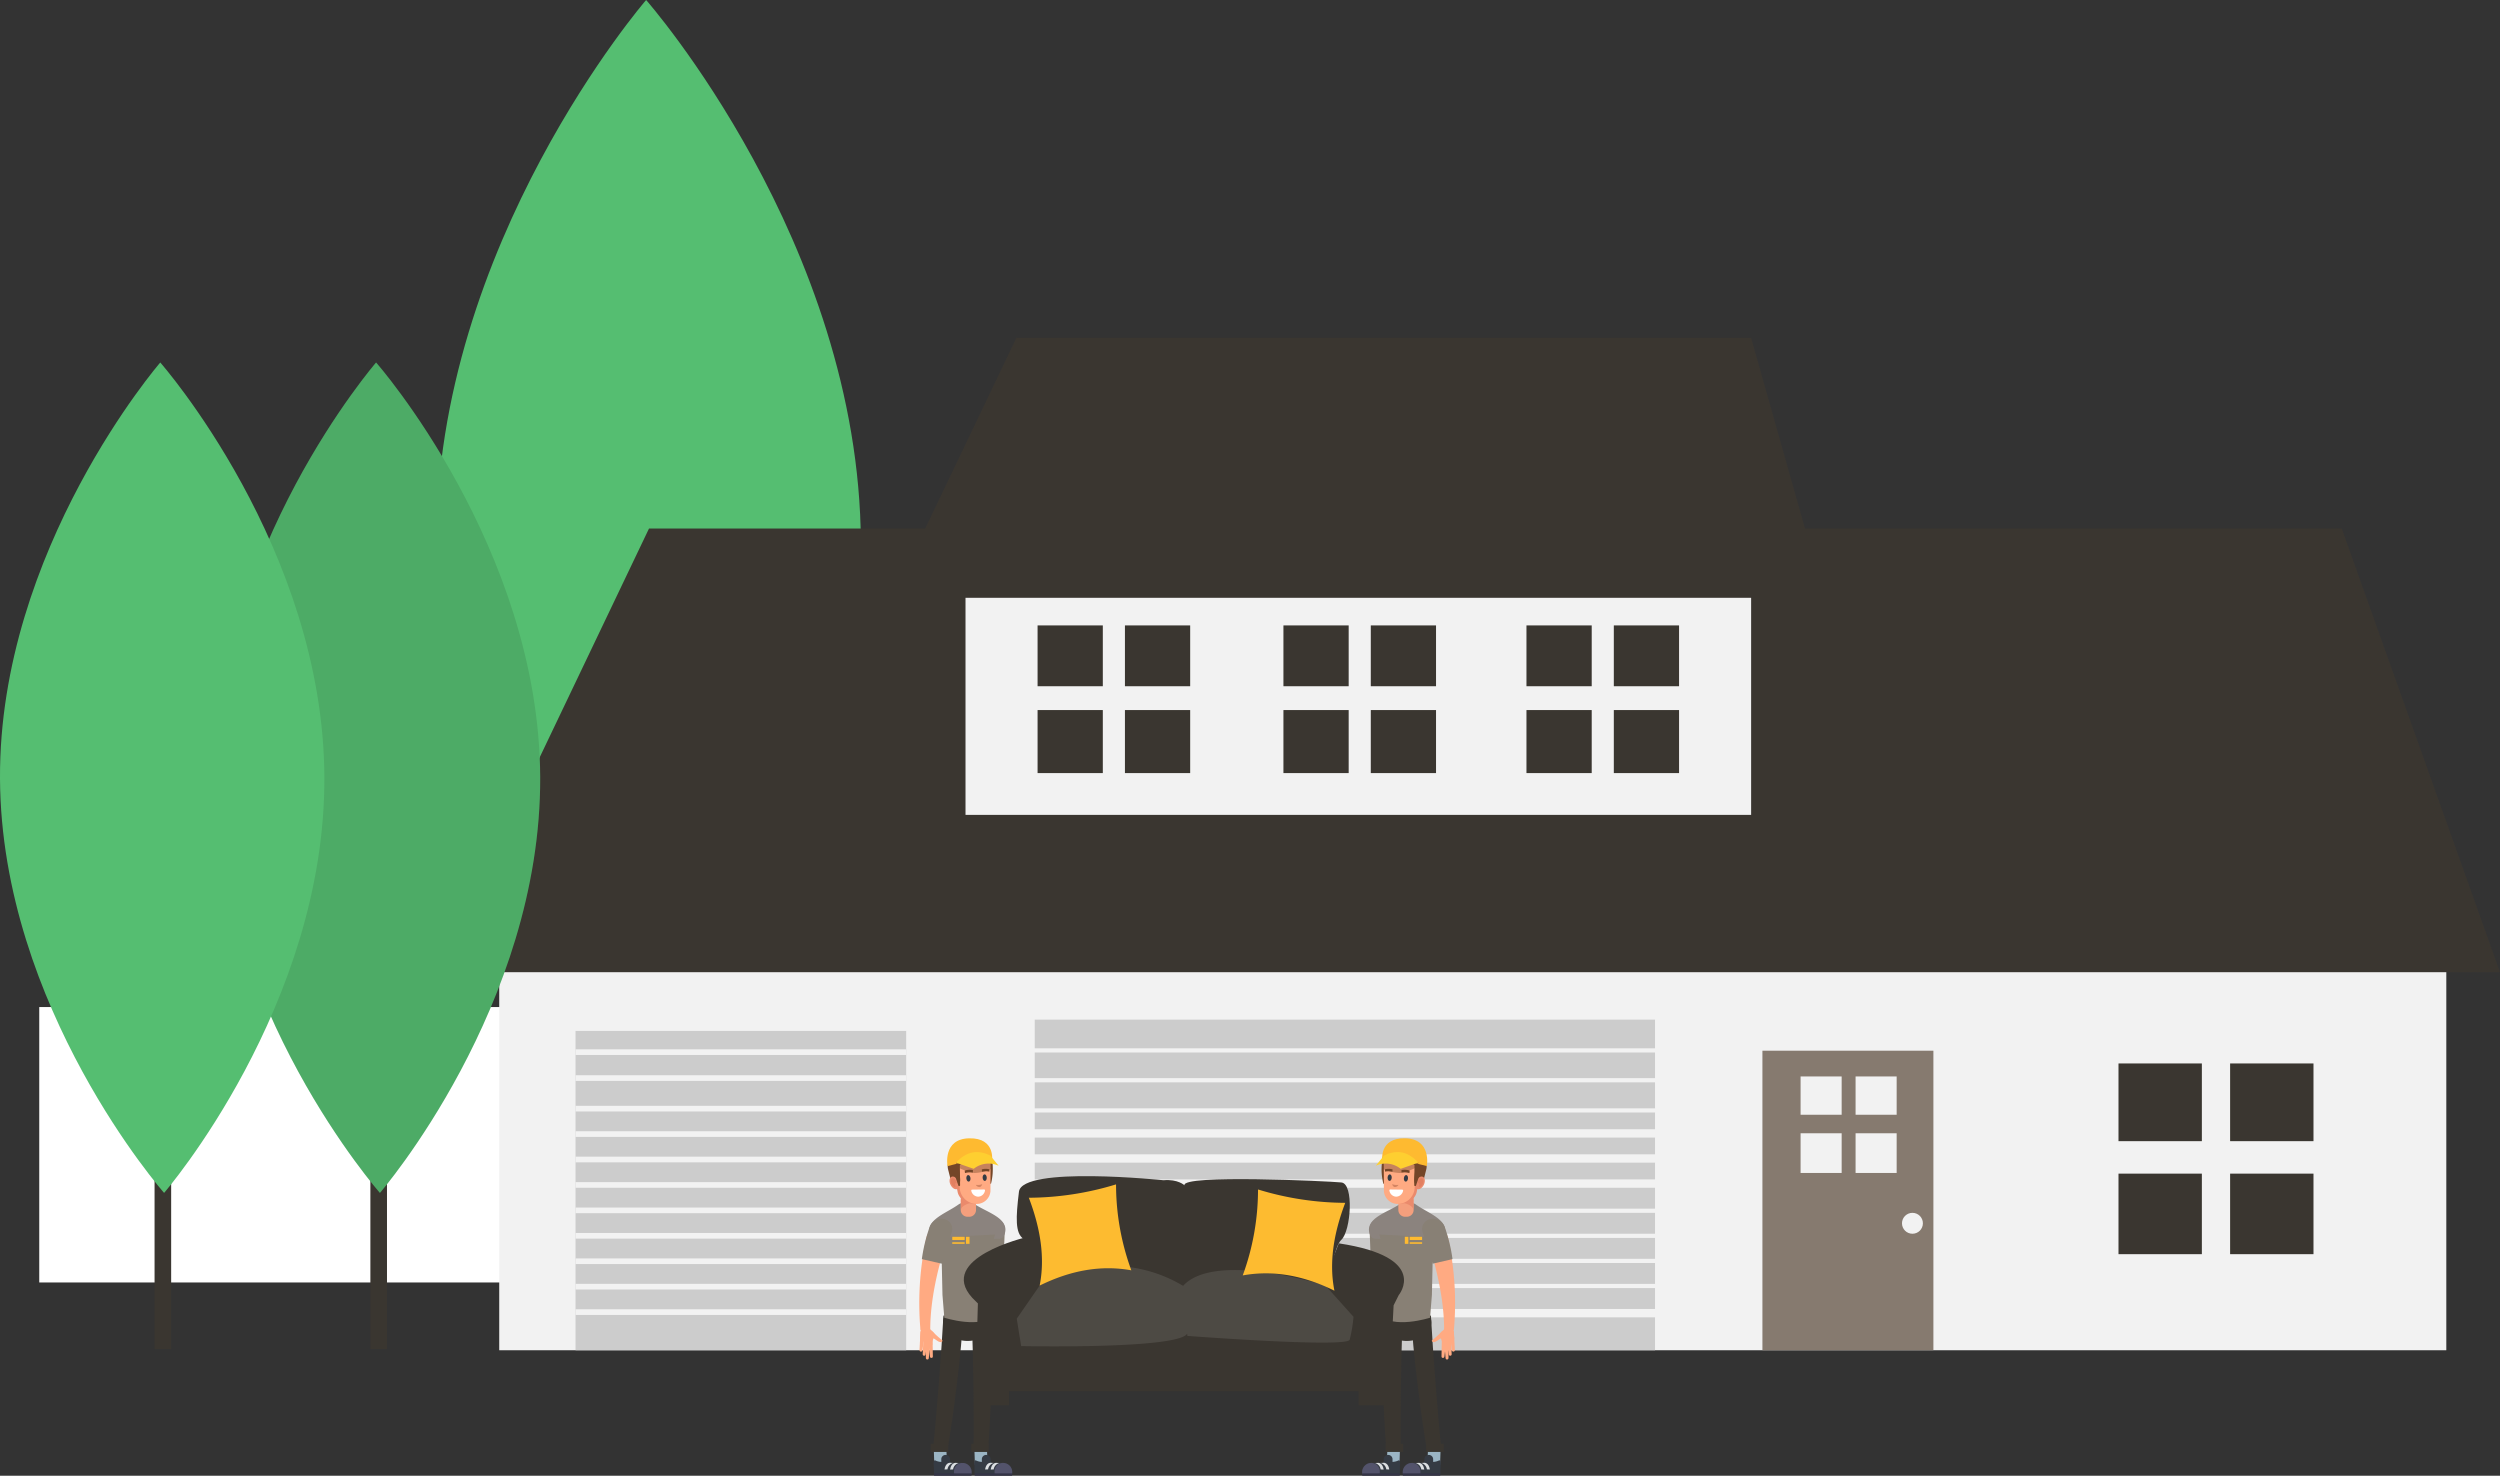 <svg xmlns="http://www.w3.org/2000/svg" xmlns:xlink="http://www.w3.org/1999/xlink" width="562.778" height="332.211" viewBox="0 0 562.778 332.211"><rect x="0" y="0" width="562.778" height="332.211" fill="#333333" stroke="none"/><defs><clipPath id="a"><rect width="23.751" height="75.968" fill="none"/></clipPath><clipPath id="c"><rect width="8.208" height="4.041" fill="none"/></clipPath></defs><g transform="translate(0 0)"><g transform="translate(0 0)"><g transform="translate(0 0)"><rect width="134" height="62" transform="translate(8.837 226.698)" fill="#fff"/><rect width="5.663" height="223.705" transform="translate(150.96 79.989)" fill="#3f3d56"/><path d="M330.316,306.507c.311,67.55-47.214,122.531-47.214,122.531s-48.03-54.54-48.341-122.091,47.214-122.531,47.214-122.531S330,238.956,330.316,306.507Z" transform="translate(-136.525 -184.416)" fill="#55be71"/><rect width="438.308" height="92.878" transform="translate(112.383 211.079)" fill="#f2f2f2"/><path d="M203.5,342.376,251.211,242.5H632.266l35.624,99.876Z" transform="translate(-105.113 -123.523)" fill="#3a3630"/><rect width="176.85" height="58.526" transform="translate(217.348 124.911)" fill="#f2f2f2"/><path d="M392.491,177.5,364.5,236.026H574.43L557.89,177.5Z" transform="translate(-163.692 -101.448)" fill="#3a3630"/><rect width="139.635" height="74.43" transform="translate(232.933 229.528)" fill="#ccc"/><rect width="74.43" height="71.885" transform="translate(129.559 232.072)" fill="#ccc"/><rect width="38.487" height="67.432" transform="translate(396.742 236.525)" fill="#867a6f"/><rect width="3.737" height="147.621" transform="translate(83.377 156.09)" fill="#3a3630"/><path d="M229.732,457.685c.238,51.62-36.079,93.634-36.079,93.634s-36.7-41.678-36.941-93.3,36.079-93.634,36.079-93.634S229.495,406.066,229.732,457.685Z" transform="translate(-108.128 -282.783)" fill="#55be71"/><path d="M229.732,457.685c.238,51.62-36.079,93.634-36.079,93.634s-36.7-41.678-36.941-93.3,36.079-93.634,36.079-93.634S229.495,406.066,229.732,457.685Z" transform="translate(-108.128 -282.783)" opacity="0.1"/><rect width="3.737" height="147.621" transform="translate(34.793 156.09)" fill="#3a3630"/><path d="M153.36,457.685c.238,51.62-36.079,93.634-36.079,93.634s-36.7-41.678-36.941-93.3,36.079-93.634,36.079-93.634S153.123,406.066,153.36,457.685Z" transform="translate(-80.34 -282.783)" fill="#55be71"/><rect width="18.766" height="17.494" transform="translate(476.897 239.395)" fill="#3a3630"/><rect width="18.766" height="17.494" transform="translate(502.025 239.395)" fill="#3a3630"/><rect width="18.766" height="18.13" transform="translate(476.897 264.198)" fill="#3a3630"/><rect width="18.766" height="18.13" transform="translate(502.025 264.198)" fill="#3a3630"/><rect width="14.687" height="13.691" transform="translate(233.57 140.788)" fill="#3a3630"/><rect width="14.687" height="13.691" transform="translate(253.235 140.788)" fill="#3a3630"/><rect width="14.687" height="14.189" transform="translate(233.57 159.842)" fill="#3a3630"/><rect width="14.687" height="14.189" transform="translate(253.235 159.842)" fill="#3a3630"/><rect width="14.687" height="13.691" transform="translate(343.624 140.788)" fill="#3a3630"/><rect width="14.687" height="13.691" transform="translate(363.289 140.788)" fill="#3a3630"/><rect width="14.687" height="14.189" transform="translate(343.624 159.842)" fill="#3a3630"/><rect width="14.687" height="14.189" transform="translate(363.289 159.842)" fill="#3a3630"/><rect width="14.687" height="13.691" transform="translate(288.915 140.788)" fill="#3a3630"/><rect width="14.687" height="13.691" transform="translate(308.58 140.788)" fill="#3a3630"/><rect width="14.687" height="14.189" transform="translate(288.915 159.842)" fill="#3a3630"/><rect width="14.687" height="14.189" transform="translate(308.58 159.842)" fill="#3a3630"/><rect width="9.247" height="8.62" transform="translate(405.33 242.322)" fill="#f2f2f2"/><rect width="9.247" height="8.62" transform="translate(417.712 242.322)" fill="#f2f2f2"/><rect width="9.247" height="8.934" transform="translate(405.33 255.112)" fill="#f2f2f2"/><rect width="9.247" height="8.934" transform="translate(417.712 255.112)" fill="#f2f2f2"/><ellipse cx="2.353" cy="2.353" rx="2.353" ry="2.353" transform="translate(428.159 273.024)" fill="#f2f2f2"/><rect width="141.156" height="0.941" transform="translate(232.422 235.988)" fill="#f2f2f2"/><rect width="141.156" height="0.941" transform="translate(232.422 242.703)" fill="#f2f2f2"/><rect width="141.156" height="0.941" transform="translate(232.422 249.498)" fill="#f2f2f2"/><rect width="141.156" height="1.882" transform="translate(232.422 254.203)" fill="#f2f2f2"/><rect width="141.156" height="1.882" transform="translate(232.422 259.849)" fill="#f2f2f2"/><rect width="141.156" height="1.882" transform="translate(232.422 265.495)" fill="#f2f2f2"/><rect width="141.156" height="0.941" transform="translate(232.422 272.083)" fill="#f2f2f2"/><rect width="141.156" height="0.941" transform="translate(232.422 277.729)" fill="#f2f2f2"/><rect width="141.156" height="0.941" transform="translate(232.422 283.375)" fill="#f2f2f2"/><rect width="141.156" height="0.941" transform="translate(232.422 289.022)" fill="#f2f2f2"/><rect width="141.156" height="1.882" transform="translate(232.422 294.668)" fill="#f2f2f2"/><rect width="74.43" height="1.272" transform="translate(129.559 236.213)" fill="#f2f2f2"/><rect width="74.43" height="1.272" transform="translate(129.559 242.05)" fill="#f2f2f2"/><rect width="74.43" height="1.272" transform="translate(129.559 248.93)" fill="#f2f2f2"/><rect width="74.43" height="1.272" transform="translate(129.559 254.656)" fill="#f2f2f2"/><rect width="74.43" height="1.272" transform="translate(129.559 260.381)" fill="#f2f2f2"/><rect width="74.43" height="1.272" transform="translate(129.559 266.107)" fill="#f2f2f2"/><rect width="74.43" height="1.272" transform="translate(129.559 271.832)" fill="#f2f2f2"/><rect width="74.43" height="1.272" transform="translate(129.559 277.557)" fill="#f2f2f2"/><rect width="74.43" height="1.272" transform="translate(129.559 283.283)" fill="#f2f2f2"/><rect width="74.43" height="1.272" transform="translate(129.559 289.008)" fill="#f2f2f2"/><rect width="74.43" height="1.272" transform="translate(129.559 294.733)" fill="#f2f2f2"/><g transform="translate(266.916 233.656)"><g transform="translate(-60 22.587)"><g transform="translate(0 0)" clip-path="url(#a)"><g clip-path="url(#a)"><path d="M17.8,116.18a68.45,68.45,0,0,0,4.195,20.407l2.228-.243c-2.635-9.11-1.95-20.167-1.621-22.692l-2.751.229a2.235,2.235,0,0,0-2.051,2.3" transform="translate(-3.702 -93.011)" fill="#ffaa82"/><path d="M.531,237.918l1.46.727,1.275.6s-.01.737-1.153.345c-.744-.255-1.431-.562-1.382-.212.033.241-1.517-2.017-.2-1.465" transform="translate(20.485 -194.638)" fill="#ffaa82"/><path d="M6.827,244.649l-.046.016a.486.486,0,0,0-.3.615l1.393,3.56c.086.252.219.463.471.377l.046-.016c.252-.087.211-.33.124-.582l-1.073-3.67a.486.486,0,0,0-.615-.3" transform="translate(13.997 -200.197)" fill="#ffaa82"/><path d="M11.252,247.237l-.048.011a.485.485,0,0,0-.363.58l1.016,3.686c.06.26.17.484.429.424l.048-.011c.26-.06.244-.306.184-.565l-.686-3.762a.486.486,0,0,0-.58-.363" transform="translate(9.23 -202.326)" fill="#ffaa82"/><path d="M16.309,243.515l-.048.008a.486.486,0,0,0-.393.56l.817,3.735c.046.262.144.492.406.446l.048-.009c.262-.046.26-.292.214-.555l-.484-3.793a.485.485,0,0,0-.56-.393" transform="translate(3.495 -199.284)" fill="#ffaa82"/><path d="M21.447,239.619l-.048.008a.486.486,0,0,0-.393.56l.817,3.734c.046.262.144.492.406.446l.048-.008c.262-.046.26-.293.214-.555l-.484-3.793a.485.485,0,0,0-.56-.393" transform="translate(-2.577 -196.095)" fill="#ffaa82"/><path d="M11.506,236.182l-.53-2.61.679-.8a10.21,10.21,0,0,1,2.733,1.4c.355.523-.388,1.3.048,2.263s-2.929-.251-2.929-.251" transform="translate(7.271 -190.496)" fill="#ffaa82"/><path d="M24.719,102.347a36.634,36.634,0,0,0,.227,7.4l4.6-.193.289-7.462a2.288,2.288,0,0,0-2.247-2.376,2.827,2.827,0,0,0-2.87,2.634" transform="translate(-10.559 -81.604)" fill="#888075"/><path d="M76.347,250.127l3.29-.077c1.173-6.581,3.319-23.093,3.517-30.263H78.731c-.39,7.515-1.7,24.458-2.384,30.339" transform="translate(-73.268 -179.872)" fill="#3a3630"/><path d="M30.541,79.21a3.979,3.979,0,0,1,1.765-.544,3.589,3.589,0,0,1,1.679.466c2.715,1.819,6.977,2.941,7.036,5.787,0,0-.015,2.041-1.422,2.068l-7.128.139-7.128.139c-1.407.028-1.5-2.011-1.5-2.011-.053-2.847,4.058-4.122,6.7-6.046" transform="translate(-21.6 -64.368)" fill="#8b837e"/><path d="M62.241,74.018h-.394A1.526,1.526,0,0,1,60.325,72.5V70.383a1.526,1.526,0,0,1,1.522-1.522h.394a1.526,1.526,0,0,1,1.522,1.522V72.5a1.526,1.526,0,0,1-1.522,1.522" transform="translate(-50.967 -56.355)" fill="#f49f7d"/><path d="M40.525,247.4l3.283-.078c.582-6.712,1.246-23.555.8-30.867l-4.388,3.2c.284,7.665.463,21.748.305,27.747" transform="translate(-28.307 -177.14)" fill="#3a3630"/><path d="M40.2,208.8c0,2.34,2.48,4.237,5.54,4.237s5.54-1.9,5.54-4.237-2.48-4.237-5.54-4.237-5.54,1.9-5.54,4.237" transform="translate(-34.832 -167.413)" fill="#3a3630"/><path d="M35.7,132.846l.41,5.13s8.408,2.73,11.658-.795c-.121-4.7-.285-13.223-.582-16.694l.362-1.242-11.35.568-.744,1.9Z" transform="translate(-30.456 -97.589)" fill="#888075"/><path d="M46.161,391.217H49l-.1-2.95H46.065Z" transform="translate(-33.615 -317.752)" fill="#9bb5c4"/><path d="M15.65,404.881l8.427.03a2.076,2.076,0,0,0-1.948-2.474H15.606Z" transform="translate(-3.176 -329.35)" fill="#353b44"/><path d="M15.606,404.881l3.92.03a2.052,2.052,0,0,0-1.853-2.474H17.3a1.925,1.925,0,0,0-1.695,2.091Z" transform="translate(1.376 -329.35)" fill="#53536b"/><path d="M24.01,415.911H15.589l-.009-.529H24Z" transform="translate(-3.088 -339.943)" fill="#343447"/><path d="M42.666,400.057l-.984-.977a3.411,3.411,0,0,1-3.086.014.3.3,0,0,0-.3.3v.664Z" transform="translate(-25.87 -326.602)" fill="#353b44"/><path d="M43.154,395.021h.062a.958.958,0,0,0,.962-.949l0-.627a.958.958,0,0,0-.949-.962h-.062a.958.958,0,0,0-.962.949l0,.627a.958.958,0,0,0,.949.962" transform="translate(-28.096 -321.204)" fill="#353b44"/><path d="M33.267,402.327a1.722,1.722,0,0,0-1.292,1.443l-.662.037s.11-1.369,1.15-1.517Z" transform="translate(-15.202 -329.229)" fill="#dcdfe2"/><path d="M40.207,402.241a1.722,1.722,0,0,0-1.292,1.443l-.662.037s.11-1.369,1.15-1.517Z" transform="translate(-23.402 -329.159)" fill="#dcdfe2"/><rect width="3.943" height="1.814" transform="translate(11.722 68.778)" fill="#3a3630"/><path d="M96.484,391.217h2.839l-.1-2.95H96.387Z" transform="translate(-93.077 -317.752)" fill="#9bb5c4"/><path d="M65.973,404.881l8.427.03a2.076,2.076,0,0,0-1.948-2.474H65.928Z" transform="translate(-62.638 -329.35)" fill="#353b44"/><path d="M65.928,404.881l3.92.03A2.052,2.052,0,0,0,68,402.438h-.373a1.925,1.925,0,0,0-1.695,2.091Z" transform="translate(-58.086 -329.35)" fill="#53536b"/><path d="M74.333,415.911H65.912l-.009-.529h8.421Z" transform="translate(-62.55 -339.943)" fill="#343447"/><path d="M92.988,400.057,92,399.08a3.411,3.411,0,0,1-3.086.014.3.3,0,0,0-.3.3v.664Z" transform="translate(-85.331 -326.602)" fill="#353b44"/><path d="M93.477,395.021h.062a.958.958,0,0,0,.962-.949l0-.627a.958.958,0,0,0-.949-.962H93.5a.958.958,0,0,0-.962.949l0,.627a.958.958,0,0,0,.949.962" transform="translate(-87.558 -321.204)" fill="#353b44"/><path d="M83.59,402.327A1.721,1.721,0,0,0,82.3,403.77l-.662.037s.11-1.369,1.15-1.517Z" transform="translate(-74.664 -329.229)" fill="#dcdfe2"/><path d="M90.53,402.241a1.721,1.721,0,0,0-1.292,1.443l-.662.037s.11-1.369,1.15-1.517Z" transform="translate(-82.865 -329.159)" fill="#dcdfe2"/><rect width="3.943" height="1.814" transform="translate(2.583 68.778)" fill="#3a3630"/><path d="M63.823,68.183c-1.486-.031-3.452.659-3.43,1.826a42.631,42.631,0,0,0-.067-4.373s1.874,2.819,3.5,2.547" transform="translate(-51.028 -53.716)" fill="#ea8a6c"/><path d="M41.889,28.672s-.275.293-.449-.728c-.232-1.37-.31-4.484-.968-4.65-.183-.046-1.453-.366-.773-.651,1.135-.475,2.514,1.219,2.531,1.626a13.223,13.223,0,0,1-.342,4.4" transform="translate(-25.712 -18.463)" fill="#744628"/><path d="M59.839,27.023s1.154-3.818.96-5l.126-4.706c-.194-1.181-.963-2.319-2.056-2.324l-2.683-.013a2.1,2.1,0,0,0-1.9,2.38l1.386,6.905c.194,1.181,1.355,2.718,4.165,2.758" transform="translate(-47.029 -12.259)" fill="#ea8a6c"/><path d="M46.307,31.8l.072.007a3.108,3.108,0,0,0,3.129-2.865l.036-7.365a.737.737,0,0,0-.731-.738l-5.355-.026c-.4,0-1.23.328-1.232.732l.354,6.22A3.851,3.851,0,0,0,46.307,31.8" transform="translate(-33.461 -17.028)" fill="#ffaa82"/><path d="M47.934,45.407c.023.41-.167.755-.424.769s-.483-.307-.506-.718.167-.755.424-.769.483.307.506.718" transform="translate(-32.721 -36.573)" fill="#353b44"/><path d="M68.085,46.258c.043.409-.129.762-.385.789s-.5-.282-.542-.691.129-.762.385-.789.5.282.542.691" transform="translate(-56.536 -37.29)" fill="#353b44"/><path d="M50.318,12.168c-1.768-1.661-6.633-.352-7.453.476-.04,2.022.858,3.958-.416,4.614l-1.127-.16-.906-3.612a2.824,2.824,0,0,1,.441-2.328l.5-.7s.016-.081.023-.131c.169-1.243,1.666-2.054,3.174-2.283,6.382-.97,5.767,4.12,5.767,4.12" transform="translate(-33.907 -6.486)" fill="#744628"/><path d="M45.356,38.48a4.111,4.111,0,0,0-1.664.026l-.031-.527a3.318,3.318,0,0,1,1.72-.02Z" transform="translate(-29.559 -30.98)" fill="#744628"/><path d="M66.032,39.63a4.436,4.436,0,0,0-1.783.118l-.062-.561a3.577,3.577,0,0,1,1.843-.115Z" transform="translate(-53.938 -31.918)" fill="#744628"/><path d="M54.08,56.83s-.143.668-.659.662a.98.98,0,0,1-.78-.5,5.018,5.018,0,0,0,.783.009,2.988,2.988,0,0,0,.655-.167" transform="translate(-39.889 -46.509)" fill="#d38462"/><path d="M81.327,49.224c.362.757,1.046,1.184,1.528.954a.627.627,0,0,0,.131-.084,1.475,1.475,0,0,0,.086-1.7c-.362-.757-1.046-1.184-1.528-.954s-.58,1.032-.218,1.789" transform="translate(-74.27 -38.769)" fill="#ea8a6c"/><path d="M85.685,50.337c.066.212-.321.25-.343.422-.034.263.242.618.041.653-.333.058-.738-.331-.9-.867s-.031-1.018.3-1.075.738.331.9.867" transform="translate(-77.27 -40.481)" fill="#e28061"/><path d="M81.53,27.436l-1.5-4.41,1.815-2.481.081,6.822a.206.206,0,0,1-.4.069" transform="translate(-72.715 -16.814)" fill="#744628"/><path d="M49.381,63.5l2.714-.036a.192.192,0,0,1,.19.237,1.616,1.616,0,0,1-1.517,1.384A1.641,1.641,0,0,1,49.2,63.748a.192.192,0,0,1,.183-.244" transform="translate(-37.472 -51.942)" fill="#fff"/><path d="M94.23,115.218a68.454,68.454,0,0,0-1.348,20.79l2.213.354c-.133-9.482,3.45-19.965,4.434-22.313l-2.713-.506a2.235,2.235,0,0,0-2.585,1.675" transform="translate(-92.593 -92.89)" fill="#ffaa82"/><path d="M102.266,238.986l1.216,1.087,1.07.92s-.2.709-1.2.029c-.65-.442-1.231-.92-1.277-.57-.031.241-.93-2.346.194-1.465" transform="translate(-99.271 -195.433)" fill="#ffaa82"/><path d="M114.308,245.755l-.049,0a.486.486,0,0,0-.453.514l.4,3.8c.017.266.089.505.354.488l.049,0c.266-.017.291-.262.274-.528l-.065-3.823a.486.486,0,0,0-.514-.453" transform="translate(-111.807 -201.122)" fill="#ffaa82"/><path d="M117.5,247.686l-.049,0a.486.486,0,0,0-.5.464l.005,3.823c-.011.266.036.512.3.522l.049,0c.266.011.316-.23.327-.5l.333-3.809a.485.485,0,0,0-.464-.5" transform="translate(-115.448 -202.701)" fill="#ffaa82"/><path d="M120.481,243.068l-.049,0a.485.485,0,0,0-.527.436l-.2,3.818c-.025.265.009.513.273.538l.049,0c.265.025.328-.213.353-.479l.536-3.786a.485.485,0,0,0-.436-.528" transform="translate(-118.907 -198.918)" fill="#ffaa82"/><path d="M124.407,237.952l-.049,0a.485.485,0,0,0-.527.436l-.2,3.818c-.025.265.009.513.274.538l.049,0c.265.025.328-.213.353-.479l.536-3.786a.486.486,0,0,0-.436-.528" transform="translate(-123.546 -194.731)" fill="#ffaa82"/><path d="M111.288,234.677l.179-2.657.866-.594s2.062,1.474,2.265,2.073-.717,1.147-.552,2.195-2.758-1.017-2.758-1.017" transform="translate(-111.088 -189.396)" fill="#ffaa82"/><path d="M91.5,101.61a36.622,36.622,0,0,0-1.736,7.193l4.489,1.03,2.25-7.12a2.287,2.287,0,0,0-1.539-2.885A2.828,2.828,0,0,0,91.5,101.61" transform="translate(-89.162 -81.604)" fill="#888075"/><path d="M50.356,5.159s.9-5.28-5.131-5.156S40.35,6.264,40.35,6.264c5.476-1.459,8.3-1.842,10.006-1.106" transform="translate(-33.964 0)" fill="#feba30"/><g transform="translate(8.304 3.789)" opacity="0.41" style="mix-blend-mode:multiply;isolation:isolate"><g clip-path="url(#c)"><path d="M48.071,22.674l-.108,1.251a10.737,10.737,0,0,1-4.039.966,13.882,13.882,0,0,1-4.014-1.465l-.047-.941L44.9,20.862l2.75.55Z" transform="translate(-39.863 -20.862)" fill="#744628"/></g></g><path d="M39.994,17.908l1.87,2.3a5.357,5.357,0,0,0-5.613.683L32.266,19.5c2.311-2.486,4.737-3.026,7.728-1.6" transform="translate(-23.973 -14.018)" fill="#fecf30"/><rect width="2.795" height="0.726" transform="translate(7.449 22.172)" fill="#feba30"/><rect width="2.795" height="0.363" transform="translate(7.449 23.398)" fill="#feba30"/><rect width="0.802" height="1.589" transform="translate(10.538 22.172)" fill="#feba30"/></g></g></g><g transform="translate(36.913 22.587)"><g transform="translate(0 0)" clip-path="url(#a)"><g clip-path="url(#a)"><path d="M24.22,116.18a68.45,68.45,0,0,1-4.195,20.407l-2.228-.243c2.635-9.11,1.95-20.167,1.621-22.692l2.751.229a2.235,2.235,0,0,1,2.051,2.3" transform="translate(-14.565 -93.011)" fill="#ffaa82"/><path d="M2.735,237.918l-1.46.727-1.275.6s.01.737,1.153.345c.744-.255,1.431-.562,1.382-.212-.033.241,1.517-2.017.2-1.465" transform="translate(0 -194.638)" fill="#ffaa82"/><path d="M8.209,244.649l.046.016a.486.486,0,0,1,.3.615l-1.393,3.56c-.086.252-.219.463-.471.377l-.046-.016c-.252-.087-.211-.33-.124-.582l1.073-3.67a.486.486,0,0,1,.615-.3" transform="translate(-5.282 -200.197)" fill="#ffaa82"/><path d="M12.132,247.237l.048.011a.485.485,0,0,1,.363.58l-1.016,3.686c-.06.26-.17.484-.429.424l-.048-.011c-.26-.06-.244-.306-.184-.565l.686-3.762a.486.486,0,0,1,.58-.363" transform="translate(-8.862 -202.326)" fill="#ffaa82"/><path d="M16.928,243.515l.048.008a.486.486,0,0,1,.393.56l-.817,3.735c-.046.262-.144.492-.406.446l-.048-.009c-.262-.046-.26-.292-.214-.555l.484-3.793a.485.485,0,0,1,.56-.393" transform="translate(-12.98 -199.284)" fill="#ffaa82"/><path d="M22.066,239.619l.048.008a.486.486,0,0,1,.393.56l-.817,3.734c-.046.262-.144.492-.406.446l-.048-.008c-.262-.046-.26-.293-.214-.555l.484-3.793a.485.485,0,0,1,.56-.393" transform="translate(-17.185 -196.095)" fill="#ffaa82"/><path d="M13.957,236.182l.53-2.61-.679-.8a10.21,10.21,0,0,0-2.733,1.4c-.355.523.388,1.3-.048,2.263s2.929-.251,2.929-.251" transform="translate(-8.983 -190.496)" fill="#ffaa82"/><path d="M29.748,102.347a36.634,36.634,0,0,1-.227,7.4l-4.6-.193-.289-7.462a2.288,2.288,0,0,1,2.247-2.376,2.827,2.827,0,0,1,2.87,2.634" transform="translate(-20.156 -81.604)" fill="#888075"/><path d="M83.154,250.127l-3.29-.077c-1.173-6.581-3.319-23.093-3.517-30.263H80.77c.39,7.515,1.7,24.458,2.384,30.339" transform="translate(-62.481 -179.872)" fill="#3a3630"/><path d="M34.322,79.21a3.979,3.979,0,0,0-1.765-.544,3.589,3.589,0,0,0-1.679.466c-2.715,1.819-6.977,2.941-7.036,5.787,0,0,.015,2.041,1.422,2.068l7.128.139,7.128.139c1.407.028,1.5-2.011,1.5-2.011.053-2.847-4.058-4.122-6.7-6.046" transform="translate(-19.511 -64.368)" fill="#8b837e"/><path d="M61.847,74.018h.394A1.526,1.526,0,0,0,63.763,72.5V70.383a1.526,1.526,0,0,0-1.522-1.522h-.394a1.526,1.526,0,0,0-1.522,1.522V72.5a1.526,1.526,0,0,0,1.522,1.522" transform="translate(-49.369 -56.355)" fill="#f49f7d"/><path d="M44.449,247.4l-3.283-.078c-.582-6.712-1.246-23.555-.8-30.867l4.388,3.2c-.284,7.665-.463,21.748-.305,27.747" transform="translate(-32.916 -177.14)" fill="#3a3630"/><path d="M51.282,208.8c0,2.34-2.48,4.237-5.54,4.237s-5.54-1.9-5.54-4.237,2.48-4.237,5.54-4.237,5.54,1.9,5.54,4.237" transform="translate(-32.901 -167.413)" fill="#3a3630"/><path d="M47.524,132.846l-.41,5.13s-8.408,2.73-11.658-.795c.121-4.7.285-13.223.582-16.694l-.362-1.242,11.35.568.744,1.9Z" transform="translate(-29.016 -97.589)" fill="#888075"/><path d="M48.9,391.217H46.065l.1-2.95H49Z" transform="translate(-37.699 -317.752)" fill="#9bb5c4"/><path d="M24.049,404.881l-8.427.03a2.076,2.076,0,0,1,1.948-2.474h6.524Z" transform="translate(-12.771 -329.35)" fill="#353b44"/><path d="M19.542,404.881l-3.92.03a2.052,2.052,0,0,1,1.853-2.474h.373a1.925,1.925,0,0,1,1.695,2.091Z" transform="translate(-12.772 -329.35)" fill="#53536b"/><path d="M15.58,415.911H24l.009-.529H15.589Z" transform="translate(-12.75 -339.943)" fill="#343447"/><path d="M38.3,400.057l.984-.977a3.411,3.411,0,0,0,3.087.014.3.3,0,0,1,.3.3v.664Z" transform="translate(-31.343 -326.602)" fill="#353b44"/><path d="M43.234,395.021h-.062a.958.958,0,0,1-.962-.949l0-.627a.958.958,0,0,1,.949-.962h.062a.958.958,0,0,1,.962.949l0,.627a.958.958,0,0,1-.949.962" transform="translate(-34.541 -321.204)" fill="#353b44"/><path d="M31.313,402.327A1.722,1.722,0,0,1,32.6,403.77l.662.037s-.11-1.369-1.15-1.517Z" transform="translate(-25.626 -329.229)" fill="#dcdfe2"/><path d="M38.253,402.241a1.722,1.722,0,0,1,1.292,1.443l.662.037s-.11-1.369-1.15-1.517Z" transform="translate(-31.306 -329.159)" fill="#dcdfe2"/><rect width="3.943" height="1.814" transform="translate(8.086 68.778)" fill="#3a3630"/><path d="M99.227,391.217H96.387l.1-2.95h2.839Z" transform="translate(-78.882 -317.752)" fill="#9bb5c4"/><path d="M74.371,404.881l-8.427.03a2.076,2.076,0,0,1,1.948-2.474h6.524Z" transform="translate(-53.954 -329.35)" fill="#353b44"/><path d="M69.864,404.881l-3.92.03a2.052,2.052,0,0,1,1.853-2.474h.373a1.925,1.925,0,0,1,1.695,2.091Z" transform="translate(-53.955 -329.35)" fill="#53536b"/><path d="M65.9,415.911h8.421l.009-.529H65.912Z" transform="translate(-53.934 -339.943)" fill="#343447"/><path d="M88.621,400.057l.984-.977a3.411,3.411,0,0,0,3.087.014.3.3,0,0,1,.3.3v.664Z" transform="translate(-72.526 -326.602)" fill="#353b44"/><path d="M93.557,395.021H93.5a.958.958,0,0,1-.962-.949l0-.627a.958.958,0,0,1,.949-.962h.062a.958.958,0,0,1,.962.949l0,.627a.958.958,0,0,1-.949.962" transform="translate(-75.724 -321.204)" fill="#353b44"/><path d="M81.636,402.327a1.721,1.721,0,0,1,1.292,1.443l.662.037s-.11-1.369-1.15-1.517Z" transform="translate(-66.81 -329.229)" fill="#dcdfe2"/><path d="M88.576,402.241a1.721,1.721,0,0,1,1.292,1.443l.662.037s-.11-1.369-1.15-1.517Z" transform="translate(-72.49 -329.159)" fill="#dcdfe2"/><rect width="3.943" height="1.814" transform="translate(17.225 68.778)" fill="#3a3630"/><path d="M60.326,68.183c1.486-.031,3.452.659,3.43,1.826a42.632,42.632,0,0,1,.067-4.373s-1.874,2.819-3.5,2.547" transform="translate(-49.37 -53.716)" fill="#ea8a6c"/><path d="M39.9,28.672s.275.293.449-.728c.232-1.37.31-4.484.968-4.65.183-.046,1.453-.366.773-.651-1.135-.475-2.514,1.219-2.531,1.626a13.224,13.224,0,0,0,.342,4.4" transform="translate(-32.327 -18.463)" fill="#744628"/><path d="M55.35,27.023s-1.154-3.818-.96-5l-.126-4.706c.194-1.181.963-2.319,2.056-2.324L59,14.98a2.1,2.1,0,0,1,1.9,2.38l-1.386,6.905c-.194,1.181-1.355,2.718-4.165,2.758" transform="translate(-44.409 -12.259)" fill="#ea8a6c"/><path d="M45.462,31.8l-.072.007a3.108,3.108,0,0,1-3.129-2.865l-.036-7.365a.736.736,0,0,1,.731-.738l5.355-.026c.4,0,1.23.328,1.232.732l-.354,6.22A3.851,3.851,0,0,1,45.462,31.8" transform="translate(-34.556 -17.028)" fill="#ffaa82"/><path d="M47,45.407c-.023.41.167.755.424.769s.483-.307.506-.718-.167-.755-.424-.769-.483.307-.506.718" transform="translate(-38.466 -36.573)" fill="#353b44"/><path d="M67.158,46.258c-.043.409.129.762.385.789s.5-.282.542-.691-.129-.762-.385-.789-.5.282-.542.691" transform="translate(-54.956 -37.29)" fill="#353b44"/><path d="M40.348,12.168c1.768-1.661,6.633-.352,7.453.476.04,2.022-.858,3.958.416,4.614l1.127-.16.906-3.612a2.824,2.824,0,0,0-.441-2.328l-.5-.7s-.016-.081-.023-.131c-.169-1.243-1.666-2.054-3.174-2.283-6.382-.97-5.767,4.12-5.767,4.12" transform="translate(-33.007 -6.486)" fill="#744628"/><path d="M43.686,38.48a4.111,4.111,0,0,1,1.664.026l.031-.527a3.318,3.318,0,0,0-1.72-.02Z" transform="translate(-35.732 -30.98)" fill="#744628"/><path d="M64.187,39.63a4.436,4.436,0,0,1,1.783.118l.062-.561a3.577,3.577,0,0,0-1.843-.115Z" transform="translate(-52.53 -31.918)" fill="#744628"/><path d="M52.642,56.83s.143.668.659.662a.98.98,0,0,0,.78-.5A5.018,5.018,0,0,1,53.3,57a2.988,2.988,0,0,1-.655-.167" transform="translate(-43.082 -46.509)" fill="#d38462"/><path d="M83.072,49.224c-.362.757-1.046,1.184-1.528.954a.627.627,0,0,1-.131-.084,1.475,1.475,0,0,1-.086-1.7c.362-.757,1.046-1.184,1.528-.954s.58,1.032.218,1.789" transform="translate(-66.378 -38.769)" fill="#ea8a6c"/><path d="M84.415,50.337c-.066.212.321.25.343.422.034.263-.242.618-.041.653.333.058.738-.331.9-.867s.031-1.018-.3-1.075-.738.331-.9.867" transform="translate(-69.078 -40.481)" fill="#e28061"/><path d="M80.435,27.436l1.5-4.41-1.815-2.481-.081,6.822a.206.206,0,0,0,.4.069" transform="translate(-65.5 -16.814)" fill="#744628"/><path d="M52.1,63.5l-2.714-.036a.192.192,0,0,0-.19.237,1.616,1.616,0,0,0,1.517,1.384,1.641,1.641,0,0,0,1.569-1.341A.192.192,0,0,0,52.1,63.5" transform="translate(-40.258 -51.942)" fill="#fff"/><path d="M97.892,115.218a68.454,68.454,0,0,1,1.348,20.79l-2.213.354c.133-9.482-3.45-19.965-4.434-22.313l2.713-.506a2.235,2.235,0,0,1,2.585,1.675" transform="translate(-75.777 -92.89)" fill="#ffaa82"/><path d="M103.988,238.986l-1.216,1.087-1.07.92s.2.709,1.2.029c.65-.442,1.231-.92,1.277-.57.031.241.93-2.346-.194-1.465" transform="translate(-83.232 -195.433)" fill="#ffaa82"/><path d="M114.388,245.755l.049,0a.486.486,0,0,1,.453.514l-.4,3.8c-.017.266-.089.505-.354.488l-.049,0c-.266-.017-.291-.262-.274-.528l.065-3.823a.486.486,0,0,1,.514-.453" transform="translate(-93.137 -201.122)" fill="#ffaa82"/><path d="M117.409,247.686l.049,0a.486.486,0,0,1,.5.464l-.005,3.823c.011.266-.036.512-.3.522l-.049,0c-.266.011-.316-.23-.327-.5l-.333-3.809a.485.485,0,0,1,.464-.5" transform="translate(-95.706 -202.701)" fill="#ffaa82"/><path d="M120.138,243.068l.049,0a.485.485,0,0,1,.527.436l.2,3.818c.025.265-.009.513-.273.538l-.049,0c-.265.025-.328-.213-.353-.479L119.7,243.6a.485.485,0,0,1,.436-.528" transform="translate(-97.96 -198.918)" fill="#ffaa82"/><path d="M124.064,237.952l.049,0a.485.485,0,0,1,.527.436l.2,3.818c.025.265-.009.513-.273.538l-.049,0c-.265.025-.328-.213-.353-.479l-.536-3.786a.486.486,0,0,1,.436-.528" transform="translate(-101.173 -194.731)" fill="#ffaa82"/><path d="M114.628,234.677l-.179-2.657-.866-.594s-2.062,1.474-2.265,2.073.717,1.147.552,2.195,2.758-1.017,2.758-1.017" transform="translate(-91.077 -189.396)" fill="#ffaa82"/><path d="M94.876,101.61a36.62,36.62,0,0,1,1.736,7.193l-4.489,1.03-2.25-7.12a2.287,2.287,0,0,1,1.539-2.885,2.828,2.828,0,0,1,3.464,1.782" transform="translate(-73.463 -81.604)" fill="#888075"/><path d="M40.309,5.159S39.408-.122,45.44,0s4.875,6.262,4.875,6.262c-5.476-1.459-8.3-1.842-10.006-1.106" transform="translate(-32.949 0)" fill="#feba30"/><g transform="translate(7.24 3.789)" opacity="0.41" style="mix-blend-mode:multiply;isolation:isolate"><g clip-path="url(#c)"><path d="M39.863,22.674l.108,1.251a10.737,10.737,0,0,0,4.039.966,13.882,13.882,0,0,0,4.014-1.465l.047-.941-5.033-1.623-2.75.55Z" transform="translate(-39.863 -20.862)" fill="#744628"/></g></g><path d="M34.136,17.908l-1.87,2.3a5.357,5.357,0,0,1,5.613.683L41.864,19.5c-2.311-2.486-4.737-3.026-7.728-1.6" transform="translate(-26.406 -14.018)" fill="#fecf30"/><rect width="2.795" height="0.726" transform="translate(13.508 22.172)" fill="#feba30"/><rect width="2.795" height="0.363" transform="translate(13.508 23.398)" fill="#feba30"/><rect width="0.802" height="1.589" transform="translate(12.411 22.172)" fill="#feba30"/></g></g></g><g transform="translate(-49.955 31.108)"><ellipse cx="2.408" cy="2.408" rx="2.408" ry="2.408" transform="translate(18.999 0.899)" fill="#f2f2f2"/><path d="M1.161,11.22S-2.585,6.033,3.379,0Z" transform="translate(28.53 13.519)" fill="#f2f2f2"/><path d="M10.788,4.24S8.228-1.624,0,.44Z" transform="translate(16 21.098)" fill="#f2f2f2"/><path d="M0,10.632S.765,1.087,13.413,0Z" transform="translate(75.526 34.246)" fill="#f2f2f2"/><path d="M8.6,14.8S11.377,5.63,0,0Z" transform="translate(63.033 27.948)" fill="#f2f2f2"/><path d="M37.756,2.068S36.323.635,33.026.922c0,0-31.816-3.3-32.533,2.58s-.86,9.316,1,10.605c0,0,6.091,5.518,2.938,10.39l-1.72,2.866,67.5-.573s.717-10.462,2.866-12.469,2.866-12.612,0-12.9S36.968-.44,37.756,2.068Z" transform="translate(11.925 0)" fill="#3a3630"/><path d="M14.066.006S-6.141,4.735,1.884,13.621l1.29,1.29L2.6,34.688H95.757l1-19.348,1.147-2.293s7.14-8.563-13.485-11.662l-3.713,9.369-62.773-.43S17.506-.281,14.066.006Z" transform="translate(0 13.743)" fill="#3a3630"/><rect width="5.876" height="4.443" transform="translate(4.321 47.141)" fill="#3a3630"/><rect width="5.876" height="4.443" transform="translate(88.877 47.141)" fill="#3a3630"/><path d="M36.674,4.406s-14.03-9.96-31.514.072L0,11.93l1,6.163s36.259.573,36.689-3.3S36.674,4.406,36.674,4.406Z" transform="translate(11.917 20.163)" fill="#3a3630"/><path d="M32.013,3.5S7.4-4.379,0,3.5L.914,14.825s35.972,2.723,36.546.86a32.543,32.543,0,0,0,.86-5.159Z" transform="translate(49.412 21.137)" fill="#3a3630"/><path d="M69.508,4.44s-24.615-7.882-32.013,0l.02.253c-.024-.117-.038-.181-.038-.181A31.47,31.47,0,0,0,5.159,4.44L0,11.893l1,6.163s35.11.747,37.366-2.784l.04.491s35.972,2.723,36.546.86a32.545,32.545,0,0,0,.86-5.159Z" transform="translate(11.917 20.2)" fill="#fff" opacity="0.1" style="isolation:isolate"/><path d="M0,3.01A67.964,67.964,0,0,0,19.634,0a56.206,56.206,0,0,0,3.44,19.348c-6.781-1.232-13.663-.013-20.638,3.44C3.689,16.481,2.606,9.85,0,3.01Z" transform="translate(14.64 1.853)" fill="#fdbb30"/><path d="M23.074,3.01A67.964,67.964,0,0,1,3.44,0,56.2,56.2,0,0,1,0,19.348c6.781-1.232,13.663-.013,20.638,3.44C19.385,16.481,20.468,9.85,23.074,3.01Z" transform="translate(62.794 3)" fill="#fdbb30"/></g></g></g></g></g></svg>